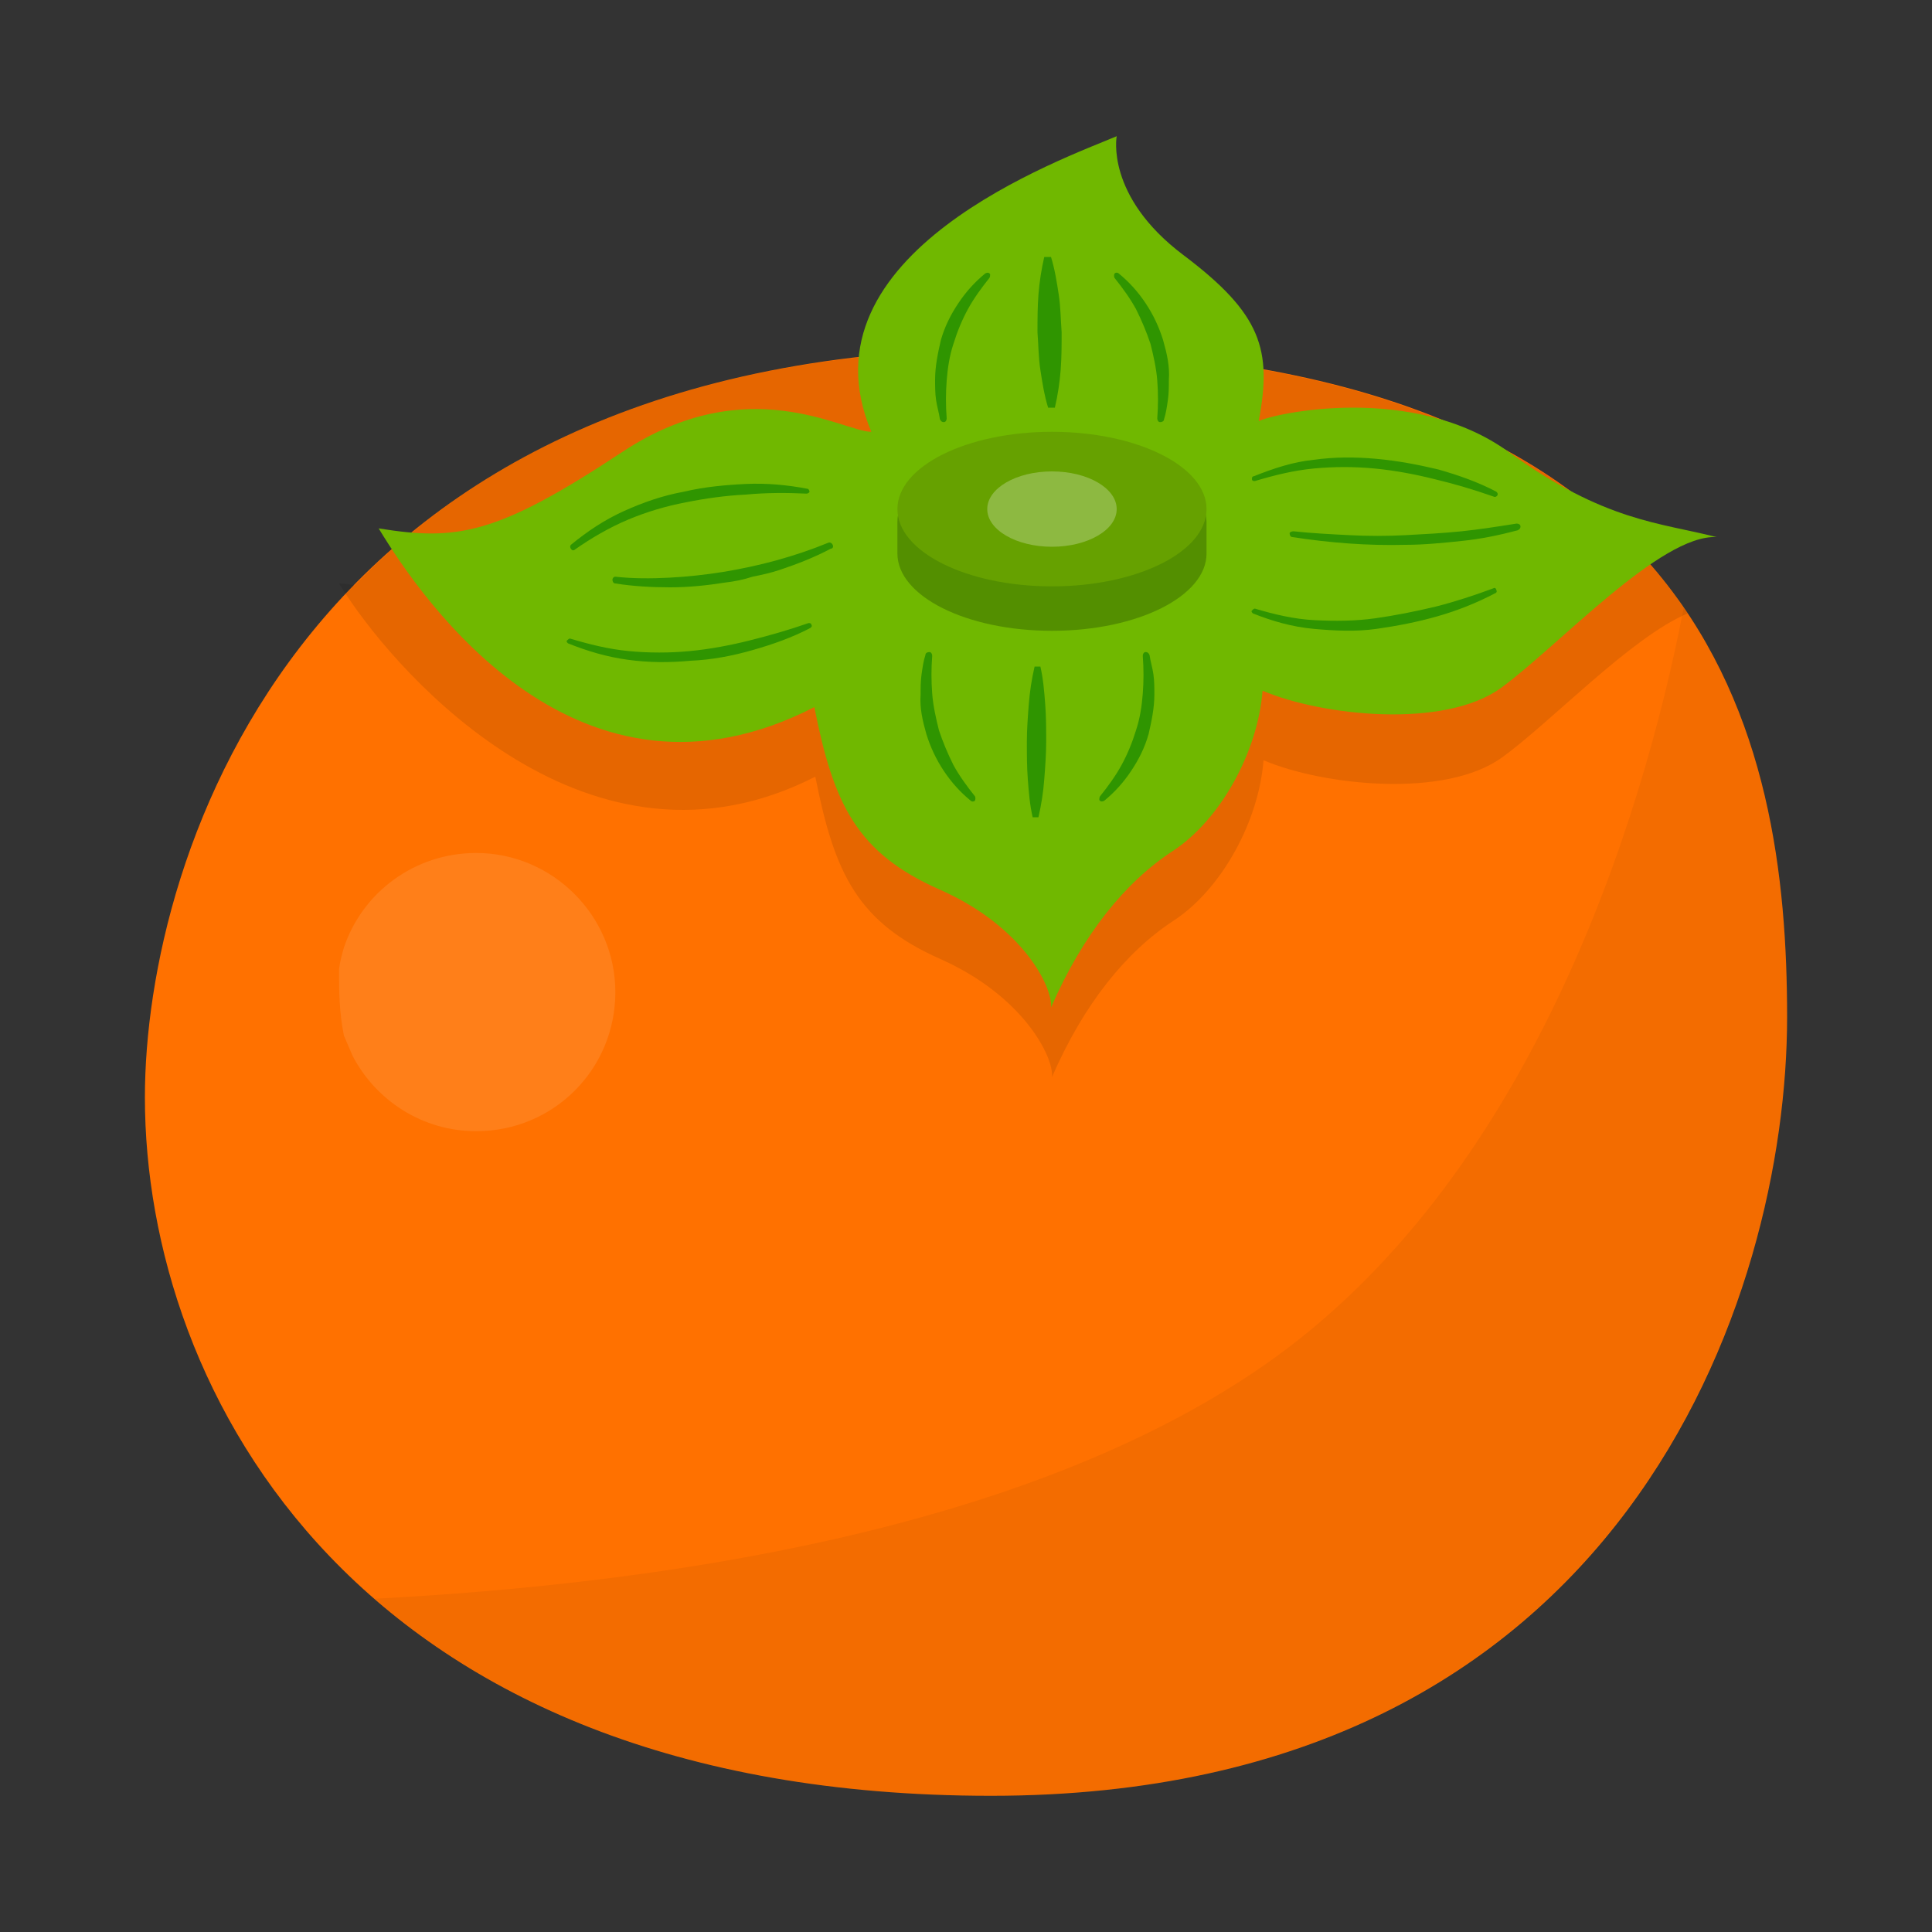 <?xml version="1.0" encoding="utf-8"?>
<!-- Generator: Adobe Illustrator 21.1.0, SVG Export Plug-In . SVG Version: 6.00 Build 0)  -->
<svg version="1.1" id="圖層_1" xmlns="http://www.w3.org/2000/svg" xmlns:xlink="http://www.w3.org/1999/xlink" x="0px" y="0px"
	 viewBox="0 0 200 200" style="enable-background:new 0 0 200 200;" xml:space="preserve">
<rect x="0" y="0" width="200" height="200" fill="#333333" stroke="none"/>
<style type="text/css">
	.st0{fill:#FF7100;}
	.st1{opacity:5.000000e-02;}
	.st2{opacity:0.1;}
	.st3{fill:#70B800;}
	.st4{fill:#2F9500;}
	.st5{fill:#538F00;}
	.st6{fill:#66A100;}
	.st7{fill:#8DB941;}
	.st8{opacity:0.1;fill:#FFFFFF;}
</style>
<g>
	<g>
		<path class="st0" d="M15,113.6c0-25.1,16.3-77.5,89.4-77.5S185,76.6,185,105.3s-16.7,80.6-82.4,80.6S15,144,15,113.6z"/>
	</g>
	<path class="st1" d="M174.3,62.9c-4.4,22.8-16.2,59.5-43.4,78.4c-25,17.4-63.4,22.7-92.1,24.2c13.8,12,34.5,20.4,63.8,20.4
		c65.6,0,82.4-52,82.4-80.6C185,92,183.4,76.1,174.3,62.9z"/>
	<path class="st2" d="M173.6,61.9c-8.3-11.4-22.4-20.6-46.3-24.2c-6.8-1-14.4-1.6-22.9-1.6c-4.4,0-8.6,0.2-12.6,0.6
		C66,39,48.4,48.5,36.7,60.6c-0.5-0.1-1.1-0.2-1.6-0.2c0.2,0.3,0.4,0.7,0.7,1.1c5.7,8.7,25.3,30.8,48.6,18.9
		c2,10.1,4.4,15.1,13,18.9c8.5,3.8,11.7,10.1,11.5,12.2c3.3-7.6,7.7-13,12.6-16.2c4.9-3.2,8.8-10.2,9.3-16.6
		c6.1,2.6,18.8,4,24.7-0.3c5-3.6,13.3-12.4,19.2-14.9C174.3,62.9,173.9,62.4,173.6,61.9z"/>
	<path class="st3" d="M115.6,14.1c-5.4,2.3-33.2,12.1-25.4,30.6c-2.9,0-12.8-6.5-25.8,2.1s-17.1,9.2-25.2,7.9
		c4.6,7.6,20.7,31,45.1,18.5c2,10.1,4.4,15.1,13,18.9s11.7,10.1,11.5,12.2c3.3-7.6,7.7-13,12.6-16.2c4.9-3.2,8.8-10.2,9.3-16.6
		c6.1,2.6,18.8,4,24.7-0.3c5.9-4.3,16.5-15.9,22.3-15.6c-5.8-1.5-11.6-1.6-21.5-8.8s-24.4-4-25.9-3.2c1.4-7.4,0.3-11.1-7.8-17.2
		S115.6,14.1,115.6,14.1z"/>
	<g>
		<path class="st4" d="M108.5,42.2c-0.4-1.3-0.6-2.6-0.8-3.9c-0.2-1.3-0.2-2.6-0.3-3.9c0-1.3,0-2.6,0.1-3.9c0.1-1.3,0.3-2.6,0.6-3.9
			l0.7,0c0.4,1.3,0.6,2.6,0.8,3.9c0.2,1.3,0.2,2.6,0.3,3.9c0,1.3,0,2.6-0.1,3.9c-0.1,1.3-0.3,2.6-0.6,3.9L108.5,42.2z"/>
	</g>
	<g>
		<path class="st4" d="M102.4,28.8c-0.8,1-1.6,2.1-2.2,3.2c-0.6,1.1-1.1,2.3-1.5,3.6c-0.4,1.2-0.6,2.5-0.7,3.8
			c-0.1,1.3-0.1,2.6,0,3.9l0,0c0,0.2-0.1,0.4-0.3,0.4c-0.2,0-0.3-0.1-0.4-0.3c-0.1-0.7-0.3-1.3-0.4-2c-0.1-0.7-0.1-1.4-0.1-2.1
			c0-1.4,0.3-2.8,0.6-4.1c0.4-1.4,1-2.6,1.8-3.8c0.8-1.2,1.7-2.2,2.8-3.1c0.2-0.1,0.4-0.1,0.5,0.1C102.5,28.5,102.5,28.7,102.4,28.8
			L102.4,28.8z"/>
	</g>
	<g>
		<path class="st4" d="M115.8,28.3c1.1,0.9,2,1.9,2.8,3.1c0.8,1.2,1.4,2.5,1.8,3.8c0.4,1.4,0.7,2.7,0.6,4.1c0,0.7,0,1.4-0.1,2.1
			c-0.1,0.7-0.2,1.4-0.4,2c0,0.2-0.2,0.3-0.4,0.3c-0.2,0-0.3-0.2-0.3-0.4l0,0c0.1-1.3,0.1-2.6,0-3.9c-0.1-1.3-0.4-2.6-0.7-3.8
			c-0.4-1.2-0.9-2.4-1.5-3.6c-0.6-1.1-1.4-2.2-2.2-3.2l0,0c-0.1-0.1-0.1-0.4,0-0.5C115.5,28.2,115.7,28.2,115.8,28.3z"/>
	</g>
	<g>
		<path class="st4" d="M107.7,69c0.3,1.3,0.4,2.6,0.5,3.9c0.1,1.3,0.1,2.6,0.1,3.9c0,1.3-0.1,2.6-0.2,3.9c-0.1,1.3-0.3,2.6-0.6,3.9
			l-0.6,0c-0.3-1.3-0.4-2.6-0.5-3.9c-0.1-1.3-0.1-2.6-0.1-3.9c0-1.3,0.1-2.6,0.2-3.9c0.1-1.3,0.3-2.6,0.6-3.9L107.7,69z"/>
	</g>
	<g>
		<path class="st4" d="M100.5,82.9c-1.1-0.9-2-1.9-2.8-3.1c-0.8-1.2-1.4-2.5-1.8-3.8c-0.4-1.4-0.7-2.7-0.6-4.1c0-0.7,0-1.4,0.1-2.1
			c0.1-0.7,0.2-1.4,0.4-2c0-0.2,0.2-0.3,0.4-0.3c0.2,0,0.3,0.2,0.3,0.4l0,0c-0.1,1.3-0.1,2.6,0,3.9c0.1,1.3,0.4,2.6,0.7,3.8
			c0.4,1.2,0.9,2.4,1.5,3.6c0.6,1.1,1.4,2.2,2.2,3.2l0,0c0.1,0.1,0.1,0.4,0,0.5C100.8,83,100.6,83,100.5,82.9z"/>
	</g>
	<g>
		<path class="st4" d="M113.9,82.4c0.8-1,1.6-2.1,2.2-3.2c0.6-1.1,1.1-2.3,1.5-3.6c0.4-1.2,0.6-2.5,0.7-3.8c0.1-1.3,0.1-2.6,0-3.9
			l0,0c0-0.2,0.1-0.4,0.3-0.4c0.2,0,0.3,0.1,0.4,0.3c0.1,0.7,0.3,1.3,0.4,2c0.1,0.7,0.1,1.4,0.1,2.1c0,1.4-0.3,2.8-0.6,4.1
			c-0.4,1.4-1,2.6-1.8,3.8c-0.8,1.2-1.7,2.2-2.8,3.1c-0.2,0.1-0.4,0.1-0.5-0.1C113.8,82.7,113.8,82.5,113.9,82.4L113.9,82.4z"/>
	</g>
	<g>
		<path class="st4" d="M83.5,51.1c-2.1-0.1-4.2-0.1-6.3,0.1c-2.1,0.1-4.2,0.4-6.2,0.8c-2.1,0.4-4.1,1-6,1.8
			c-1.9,0.8-3.8,1.9-5.5,3.1l0,0c-0.1,0.1-0.3,0.1-0.4-0.1c-0.1-0.1-0.1-0.3,0-0.4c1.7-1.4,3.5-2.6,5.5-3.5c2-0.9,4-1.6,6.2-2
			c2.1-0.5,4.3-0.7,6.4-0.8c2.2-0.1,4.3,0.1,6.4,0.5c0.1,0,0.2,0.2,0.2,0.3C83.8,51,83.6,51.1,83.5,51.1L83.5,51.1z"/>
	</g>
	<g>
		<path class="st4" d="M83.9,65c-1.9,1-3.9,1.7-6,2.3c-2.1,0.6-4.2,1-6.4,1.1c-2.2,0.2-4.3,0.2-6.5-0.1c-2.2-0.3-4.2-0.9-6.2-1.7
			c-0.1-0.1-0.2-0.2-0.1-0.3c0.1-0.1,0.2-0.2,0.3-0.2l0,0c2,0.6,4,1.1,6.1,1.3c2.1,0.2,4.2,0.2,6.3,0c2.1-0.2,4.2-0.6,6.2-1.1
			c2-0.5,4.1-1.1,6.1-1.8l0,0c0.1,0,0.3,0,0.3,0.2C84.1,64.8,84,64.9,83.9,65z"/>
	</g>
	<g>
		<path class="st4" d="M63.7,59.7c1.8,0.2,3.7,0.2,5.6,0.1c1.9-0.1,3.7-0.3,5.6-0.6c1.8-0.3,3.7-0.7,5.5-1.2
			c1.8-0.5,3.6-1.1,5.3-1.8l0,0c0.2-0.1,0.4,0,0.5,0.2c0.1,0.2,0,0.4-0.2,0.4c-1.7,0.9-3.5,1.6-5.3,2.2c-0.9,0.3-1.8,0.5-2.8,0.7
			C77,60,76,60.2,75.1,60.3c-1.9,0.3-3.8,0.5-5.7,0.5c-1.9,0-3.8-0.1-5.7-0.4c-0.2,0-0.3-0.2-0.3-0.4C63.4,59.9,63.5,59.7,63.7,59.7
			L63.7,59.7z"/>
	</g>
	<g>
		<path class="st4" d="M154.8,61.4c-1.9,1-3.9,1.8-6,2.4c-2.1,0.6-4.2,1-6.3,1.3c-2.1,0.3-4.3,0.2-6.5,0c-2.2-0.2-4.3-0.8-6.3-1.6
			c-0.1-0.1-0.2-0.2-0.1-0.3c0.1-0.1,0.2-0.2,0.3-0.2l0,0c2,0.6,4.1,1.1,6.2,1.2c2.1,0.1,4.2,0.1,6.3-0.2c2.1-0.3,4.1-0.7,6.2-1.2
			c2-0.5,4.1-1.2,6-1.9l0,0c0.1-0.1,0.3,0,0.3,0.2C155,61.2,154.9,61.4,154.8,61.4z"/>
	</g>
	<g>
		<path class="st4" d="M154.6,51.4c-2-0.7-4-1.3-6.1-1.8c-2-0.5-4.1-0.9-6.2-1.1c-2.1-0.2-4.2-0.2-6.3,0c-2.1,0.2-4.1,0.7-6.1,1.3
			l0,0c-0.1,0-0.3,0-0.3-0.2c0-0.1,0-0.3,0.2-0.3c2-0.8,4.1-1.5,6.2-1.7c2.1-0.3,4.3-0.3,6.5-0.1c2.2,0.2,4.3,0.6,6.4,1.1
			c2.1,0.6,4.1,1.3,6,2.3c0.1,0.1,0.2,0.2,0.1,0.4C154.9,51.4,154.8,51.5,154.6,51.4L154.6,51.4z"/>
	</g>
	<g>
		<path class="st4" d="M133.9,55c1.9,0.2,3.8,0.3,5.8,0.4c1.9,0.1,3.9,0.1,5.8,0c1.9-0.1,3.8-0.2,5.8-0.4c1.9-0.2,3.8-0.5,5.7-0.8
			l0,0c0.2,0,0.4,0.1,0.4,0.3c0,0.2-0.1,0.3-0.3,0.4c-1.9,0.5-3.8,0.9-5.8,1.1c-1.9,0.2-3.9,0.4-5.8,0.4c-3.9,0.1-7.8-0.2-11.7-0.8
			c-0.2,0-0.3-0.2-0.3-0.4C133.5,55.1,133.7,55,133.9,55L133.9,55z"/>
	</g>
	<g>
		<path class="st5" d="M108.9,46c-8.8,0-16,3.6-16,8v3.3c0,4.4,7.1,8,16,8s16-3.6,16-8V54C124.8,49.5,117.7,46,108.9,46z"/>
		<ellipse class="st6" cx="108.9" cy="52.7" rx="16" ry="8"/>
		<ellipse class="st7" cx="108.9" cy="52.7" rx="6.7" ry="3.9"/>
	</g>
	<path class="st8" d="M63.7,102.7c0,8-6.4,14.4-14.4,14.4c-5.6,0-10.4-3.2-12.8-7.8c-0.3-0.7-0.6-1.4-0.9-2.1
		c-0.5-2.5-0.5-4.6-0.5-6.9c0.1-0.8,0.3-1.5,0.5-2.2c1.9-5.7,7.3-9.8,13.7-9.8C57.2,88.3,63.7,94.8,63.7,102.7z"/>
</g>
</svg>
